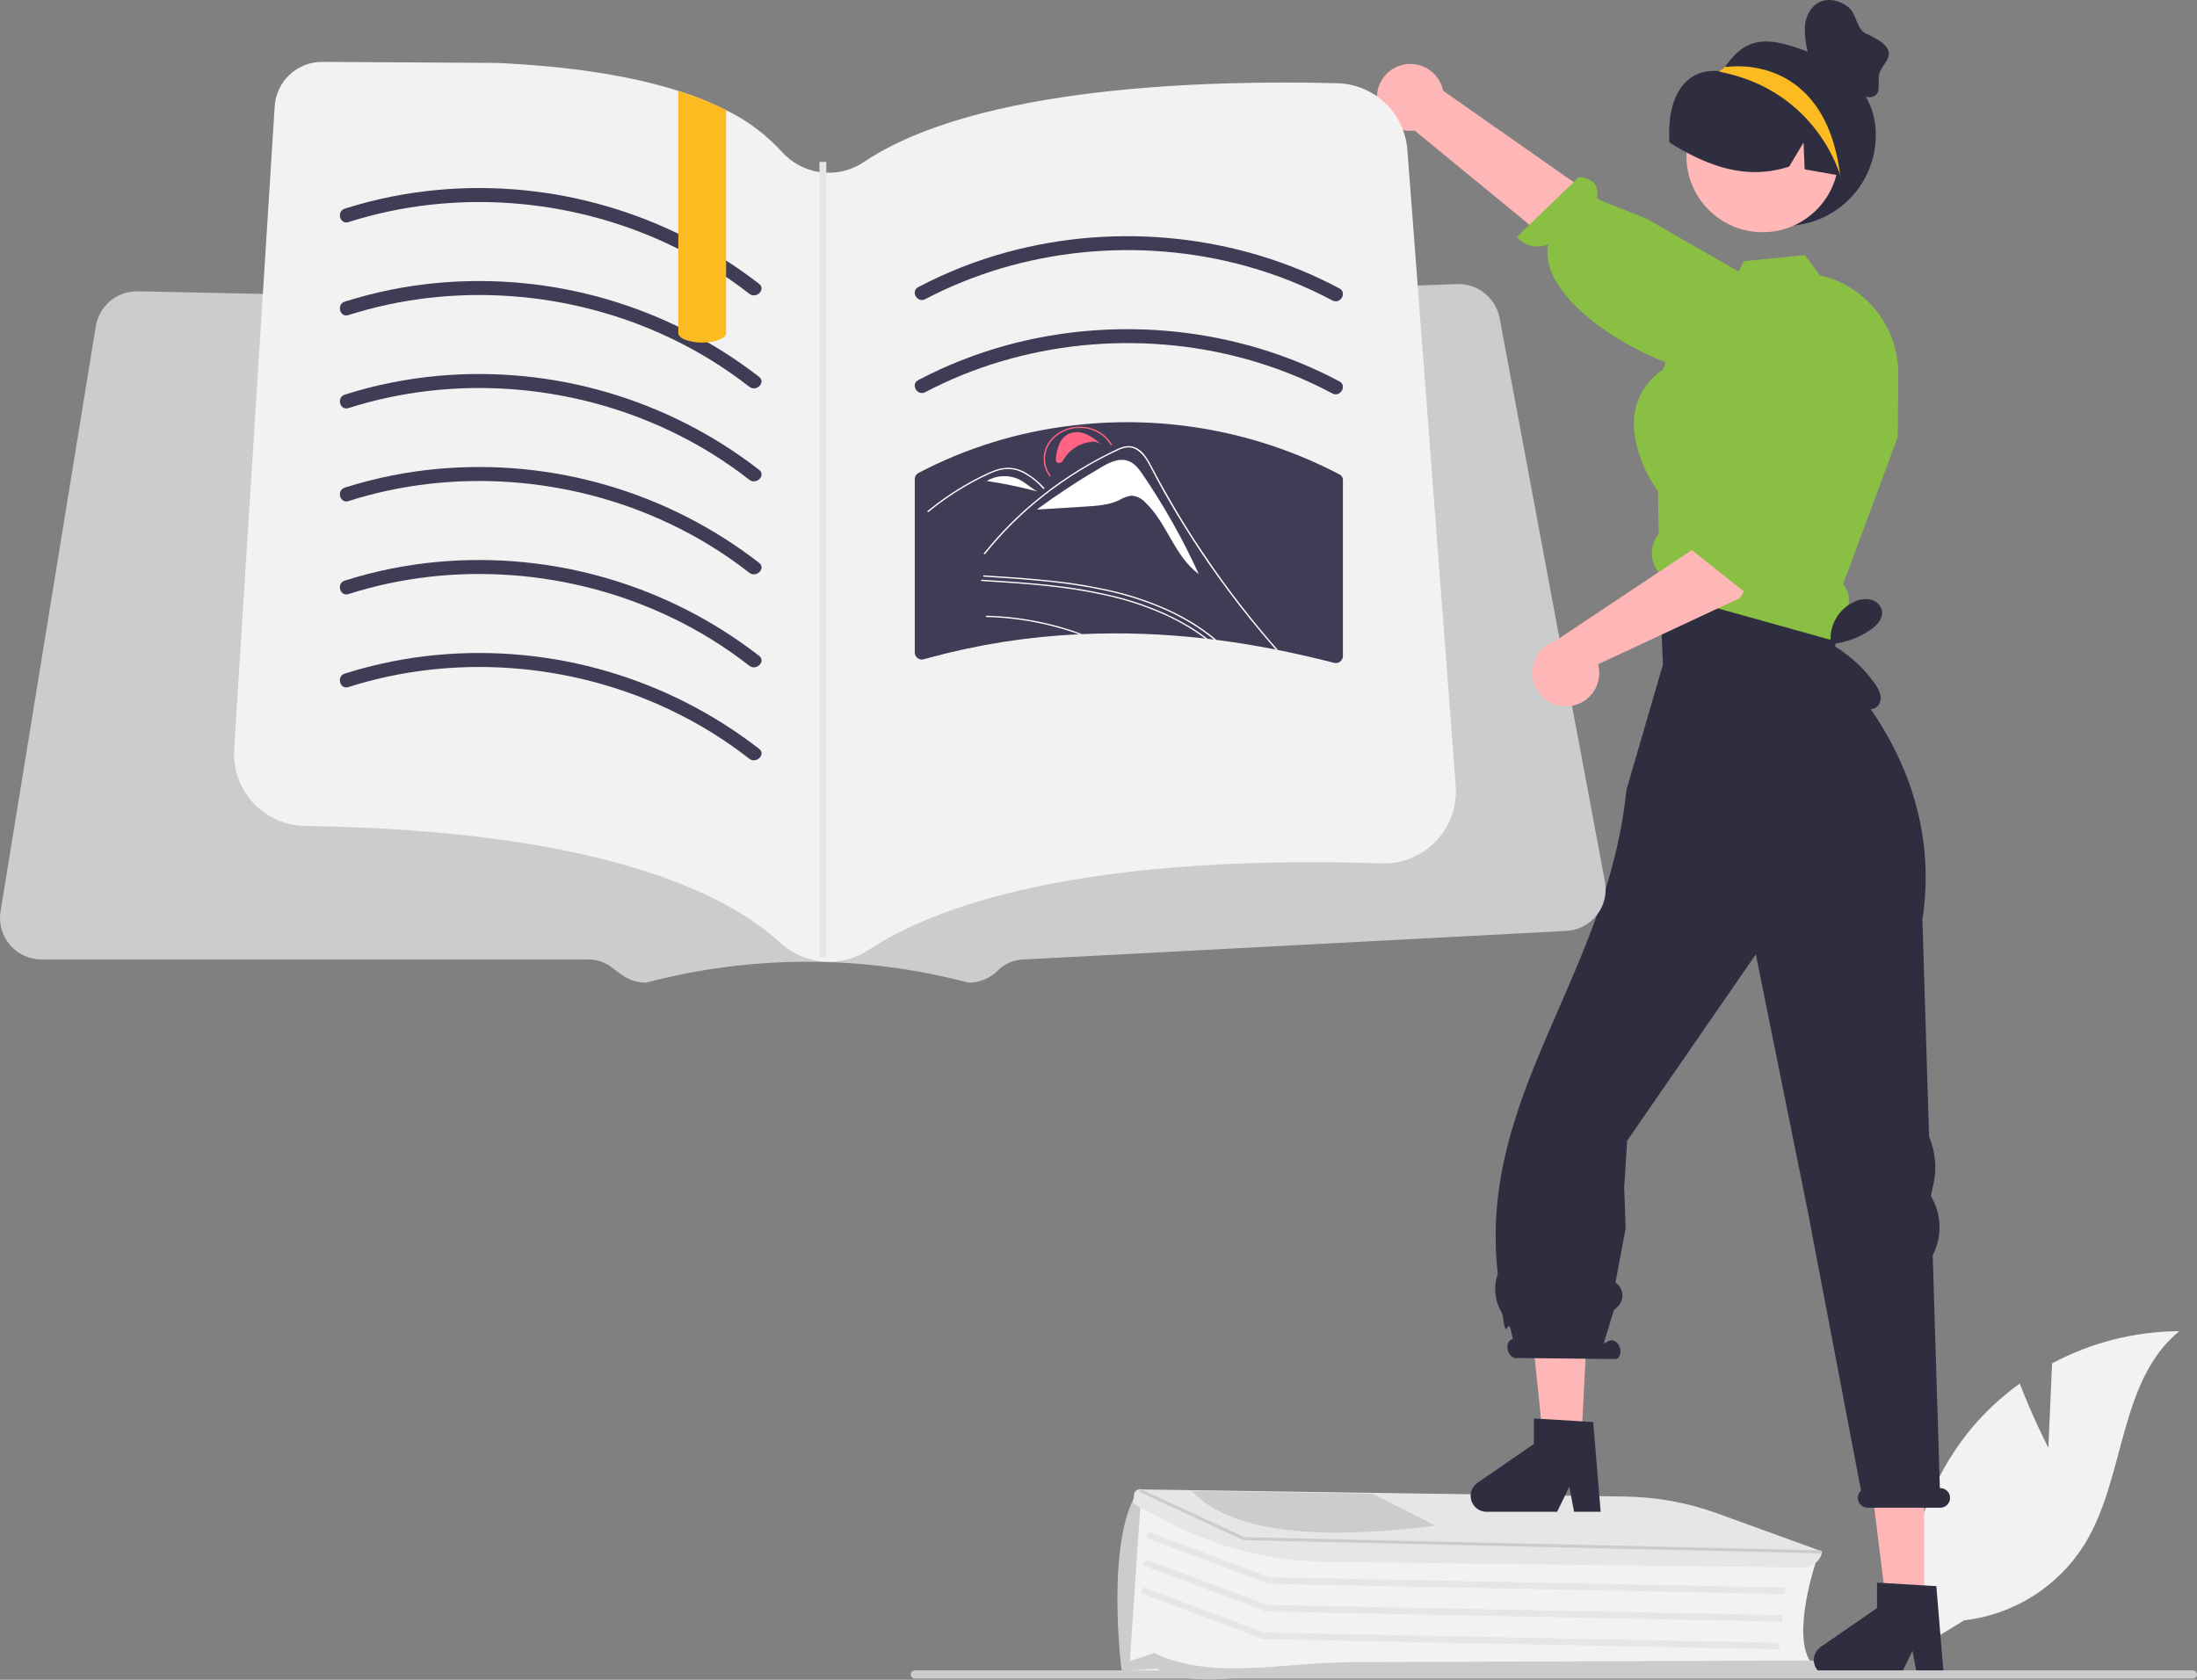<svg width="442" height="338" viewBox="0 0 442 338" fill="none" xmlns="http://www.w3.org/2000/svg">
    <rect x="0" y="0" width="442" height="338" fill="#808080" stroke="none"/>
    <g clip-path="url(#clip0_3239_3375)">
        <path d="M412.096 291.316L412.851 274.328C420.728 270.118 429.512 267.894 438.443 267.85C426.152 277.899 427.688 297.27 419.355 310.783C416.723 314.978 413.182 318.527 408.993 321.167C404.803 323.807 400.073 325.47 395.154 326.034L384.868 332.332C383.457 324.463 383.768 316.383 385.78 308.647C387.793 300.91 391.458 293.702 396.524 287.519C399.401 284.078 402.699 281.014 406.342 278.397C408.805 284.893 412.096 291.316 412.096 291.316Z" fill="#F2F2F2"/>
        <path d="M256.122 336.561C250.883 336.188 249.517 337.221 241.59 336.561H227.059L228.949 301.786L251.826 310.952L365.51 313.743L365.443 313.936C365.392 314.085 360.344 328.849 364.29 334.439L364.453 334.671L364.134 334.674L259.847 335.63C258.708 335.641 257.251 336.641 256.122 336.561Z" fill="#F2F2F2"/>
        <path d="M262.018 337.015C251.898 336.295 241.419 340.229 232.673 335.788L225.682 336.211L225.662 336.152C225.608 335.991 222.305 310.006 228.982 299.93L229.276 299.487L229.505 301.873L227.304 334.244L232.182 332.615C244.03 338.192 258.121 334.509 271.681 334.458L363.964 334.117C365.897 334.11 367.508 335.431 367.559 337.062L367.564 337.221L267.592 337.213C265.728 337.213 263.87 337.147 262.018 337.015Z" fill="#CCCCCC"/>
        <path d="M359.1 320.757L255.249 318.692L255.143 318.653L230.607 309.457L231.07 308.22L255.501 317.377L359.126 319.436L359.1 320.757Z" fill="#E6E6E6"/>
        <path d="M358.546 326.317L254.695 324.253L254.59 324.214L230.053 315.018L230.516 313.781L254.948 322.938L358.572 324.996L358.546 326.317Z" fill="#E6E6E6"/>
        <path d="M357.992 331.879L254.141 329.814L254.035 329.775L229.499 320.578L229.962 319.341L254.393 328.498L358.018 330.558L357.992 331.879Z" fill="#E6E6E6"/>
        <path d="M262.736 314.102C253.107 313.452 243.719 310.803 235.17 306.324L227.972 302.507L228.16 300.619C228.213 300.342 228.366 300.094 228.59 299.923C228.814 299.752 229.093 299.67 229.374 299.693L230.01 299.701L326.86 301.126C333.199 301.205 339.48 302.345 345.442 304.499L366.544 312.16L366.533 312.271C366.356 314.05 364.563 315.424 362.451 315.399L267.05 314.281C265.607 314.264 264.169 314.204 262.736 314.102Z" fill="#E6E6E6"/>
        <path d="M366.341 312.569L366.32 312.567L250.179 309.906L250.098 309.869L229.158 300.172L229.371 299.848L230.007 299.856L250.373 309.292L365.437 311.926L366.359 311.948L366.341 312.569Z" fill="#CCCCCC"/>
        <path d="M276.052 300.534L274.578 300.514L241.293 300.021L239.716 299.999C247.321 308.096 264.137 310.122 288.785 306.985L276.052 300.534Z" fill="#CCCCCC"/>
        <path d="M369.632 106.881L371.663 111.604L368.345 128.378L334.49 123.671L334.76 103.217L335.44 98.737L369.632 106.881Z" fill="#FFB6B6"/>
        <path d="M387.123 324.275H379.654L376.099 295.466H387.123V324.275Z" fill="#FFB6B6"/>
        <path d="M364.907 334.026C364.908 334.872 365.244 335.683 365.842 336.281C366.441 336.879 367.252 337.216 368.098 337.217H382.308L384.757 332.16L385.708 337.217H391.064L389.559 319.157L387.124 319.014L378.944 318.527L377.626 318.445V323.561L366.285 331.396C365.86 331.69 365.512 332.083 365.272 332.541C365.032 332.999 364.907 333.508 364.907 334.026Z" fill="#2F2E41"/>
        <path d="M318.088 291.249H310.619L306.225 248.836L320.259 247.998L318.088 291.249Z" fill="#FFB6B6"/>
        <path d="M295.871 301C295.871 301.846 296.208 302.657 296.806 303.255C297.404 303.854 298.216 304.19 299.062 304.191H313.271L315.721 299.135L316.672 304.191H322.028L320.522 286.131L318.35 286.003L310.028 285.502L308.59 285.419V290.535L297.249 298.371C296.824 298.665 296.476 299.057 296.236 299.515C295.996 299.973 295.871 300.483 295.871 301Z" fill="#2F2E41"/>
        <path d="M390.294 299.432H390.265L388.829 252.589C389.758 250.796 390.23 248.801 390.202 246.781C390.174 244.762 389.647 242.78 388.668 241.014L388.462 240.642L388.996 238.17C389.68 234.994 389.366 231.684 388.096 228.694L386.756 184.999C391.543 153.972 368.727 133.737 368.727 133.737L370.824 117.475L333.921 118.313L334.549 133.737L327.211 158.948C323.35 196.57 297.36 220.218 301.31 256.196C301.318 256.299 301.303 256.403 301.265 256.5C300.864 257.719 300.723 259.008 300.851 260.284C300.979 261.561 301.373 262.797 302.007 263.912C302.171 264.196 302.285 264.508 302.341 264.832C303.155 271.139 303.261 263.16 304.339 269.412L304.13 269.518C303.374 269.779 303.05 270.826 303.406 271.856C303.761 272.887 304.662 273.511 305.418 273.25L325.145 273.461C325.901 273.2 326.225 272.153 325.869 271.123C325.514 270.092 324.613 269.468 323.857 269.729L322.63 270.35L324.683 263.632L325.403 262.96C325.748 262.638 326.015 262.242 326.186 261.802C326.356 261.362 326.424 260.889 326.386 260.419C326.348 259.949 326.204 259.493 325.965 259.087C325.726 258.68 325.398 258.333 325.005 258.071L327.051 247.154L326.76 238.898L327.359 229.531L353.243 192.024L363.716 243.833L374.413 299.953C374.164 300.178 373.976 300.464 373.869 300.782C373.761 301.1 373.737 301.441 373.8 301.771C373.898 302.233 374.154 302.645 374.523 302.939C374.893 303.232 375.353 303.388 375.825 303.379H390.346C390.651 303.379 390.951 303.309 391.224 303.173C391.497 303.038 391.734 302.841 391.919 302.599C392.103 302.357 392.229 302.075 392.287 301.776C392.344 301.477 392.332 301.169 392.251 300.875C392.129 300.453 391.871 300.083 391.517 299.822C391.163 299.561 390.734 299.424 390.294 299.432Z" fill="#2F2E41"/>
        <path d="M377.38 27.174C377.381 30.165 376.648 33.11 375.245 35.751C373.842 38.392 371.812 40.649 369.334 42.322C366.855 43.996 364.004 45.036 361.03 45.35C358.056 45.665 355.05 45.244 352.276 44.126C349.502 43.007 347.046 41.225 345.121 38.935C343.197 36.645 341.865 33.919 341.241 30.994C340.616 28.069 340.72 25.035 341.542 22.16C342.363 19.284 343.879 16.654 345.954 14.501L346.042 14.413C346.188 14.26 346.334 14.106 346.488 13.96L346.49 13.96L346.493 13.958L346.494 13.956L346.495 13.953C346.704 13.8 346.898 13.626 347.072 13.434C349.539 9.987 352.335 7.097 359.109 8.903C368.861 11.502 377.38 17.081 377.38 27.174Z" fill="#2F2E41"/>
        <path d="M277.014 19.352C276.973 20.33 277.146 21.305 277.522 22.208C277.898 23.111 278.468 23.921 279.191 24.58C279.913 25.239 280.772 25.732 281.706 26.024C282.64 26.316 283.626 26.399 284.596 26.268L331.716 64.939L338.913 52.288L290.333 18.254C290.005 16.64 289.096 15.202 287.779 14.213C286.462 13.224 284.827 12.752 283.186 12.887C281.544 13.023 280.009 13.756 278.871 14.947C277.734 16.139 277.073 17.706 277.014 19.352Z" fill="#FFB6B6"/>
        <path d="M351.612 76.343C351.612 76.343 351.597 74.951 344.107 75.004C334.809 75.07 309.201 61.722 311.441 49.15C310.378 49.63 309.185 49.743 308.05 49.471C306.915 49.199 305.903 48.557 305.173 47.647L317.64 35.644C321.551 35.908 321.592 38.526 321.256 40.029L331.275 44.01L357.37 59.002L352.762 74.061L351.612 76.343Z" fill="#89BF42"/>
        <path d="M354.608 46.722C363.07 46.722 369.929 39.863 369.929 31.401C369.929 22.94 363.07 16.08 354.608 16.08C346.146 16.08 339.287 22.94 339.287 31.401C339.287 39.863 346.146 46.722 354.608 46.722Z" fill="#FFB7B7"/>
        <path d="M333.551 107.606C332.705 108.735 332.273 110.121 332.327 111.532C332.382 112.942 332.92 114.29 333.851 115.351C333.858 115.801 333.926 116.235 334.562 117.846C334.646 118.002 334.743 118.15 334.854 118.287C334.875 118.321 334.898 118.354 334.922 118.385C335.592 119.252 336.525 119.88 337.581 120.175L365.626 128.003L369.334 129.036L369.986 129.216L370.345 124.153C371.179 123.461 371.738 122.494 371.921 121.427C372.103 120.359 371.898 119.262 371.341 118.332L370.825 117.478L373.836 109.381L374.128 108.58L381.806 87.913L381.813 86.535L381.828 85.111L381.903 75.179C381.907 72.048 381.185 68.96 379.794 66.155C378.404 63.35 376.382 60.906 373.888 59.014C371.617 57.278 368.998 56.052 366.21 55.419L366.15 55.411L363.117 51.329L350.81 52.557L349.791 54.647L348.555 57.164L339.633 62.475L336.585 69.561L334.525 74.355C331.334 76.647 329.431 79.591 328.884 83.096C327.716 90.542 332.929 97.995 333.551 98.849L333.708 107.396L333.551 107.606Z" fill="#89BF42"/>
        <path d="M370.642 35.418C370.503 35.396 370.364 35.366 370.225 35.344C367.835 34.921 365.446 34.504 363.063 34.073L362.844 28.672L359.957 33.51C353.372 35.695 347.211 34.46 341.416 31.734C339.504 30.827 337.649 29.804 335.861 28.672C335.273 19.538 338.966 13.691 345.837 14.304C346.088 14.326 346.269 14.07 346.488 13.96L346.491 13.96L346.493 13.958L346.495 13.956L346.495 13.953C346.868 13.777 347.248 13.609 347.628 13.456C350.603 12.293 353.847 11.999 356.983 12.607C360.119 13.215 363.018 14.7 365.343 16.891C370.021 21.356 372.125 28.73 370.642 35.418Z" fill="#2F2E41"/>
        <path d="M370.225 35.344C370.225 35.344 365.687 18.404 346.232 14.494C346.21 14.486 346.137 14.457 346.042 14.413C345.983 14.377 345.91 14.34 345.837 14.304C346.056 14.18 346.268 14.07 346.488 13.96L346.49 13.96L346.493 13.958L346.494 13.956L346.495 13.953C346.685 13.777 346.875 13.602 347.072 13.434L347.628 13.456C347.628 13.456 367.148 10.365 370.225 35.344Z" fill="#FDBB22"/>
        <path d="M377.71 142.135C377.349 142.443 376.911 142.646 376.444 142.722C375.976 142.797 375.496 142.743 375.057 142.564C374.184 142.194 373.408 141.626 372.79 140.906C370.27 138.263 368.469 135.018 367.56 131.48L368.401 129.985C368.071 128.141 368.381 126.24 369.28 124.597C370.18 122.954 371.614 121.668 373.345 120.952C374.33 120.535 375.422 120.44 376.464 120.681C376.981 120.809 377.453 121.075 377.832 121.45C378.21 121.824 378.48 122.294 378.613 122.81C378.937 124.409 377.605 125.854 376.256 126.772C373.905 128.367 371.188 129.339 368.358 129.597C371.819 131.548 374.811 134.233 377.123 137.463C377.658 138.137 378.052 138.911 378.283 139.739C378.393 140.155 378.399 140.591 378.299 141.01C378.199 141.428 377.997 141.815 377.71 142.135Z" fill="#2F2E41"/>
        <path d="M184.05 337.76H441.176C441.395 337.76 441.604 337.673 441.759 337.519C441.913 337.364 442 337.155 442 336.937C442 336.718 441.913 336.509 441.759 336.354C441.604 336.2 441.395 336.113 441.176 336.113H184.05C183.832 336.113 183.622 336.2 183.468 336.354C183.313 336.509 183.227 336.718 183.227 336.937C183.227 337.155 183.313 337.364 183.468 337.519C183.622 337.673 183.832 337.76 184.05 337.76Z" fill="#CCCCCC"/>
        <path d="M252.338 126.006V126.436C251.411 125.351 250.466 124.275 249.531 123.199C249.138 122.75 248.745 122.301 248.352 121.852C246.687 119.962 245.012 118.079 243.328 116.201C241.635 114.33 239.941 112.459 238.229 110.597C237.818 110.148 237.406 109.699 236.985 109.25C236.648 108.873 236.282 108.522 235.89 108.202C235.495 107.873 235.041 107.623 234.553 107.463C233.99 107.307 233.397 107.301 232.831 107.444C232.185 107.594 231.568 107.828 230.941 108.025C230.296 108.24 229.66 108.445 229.014 108.651C227.723 109.072 226.441 109.493 225.15 109.914C225.135 109.921 225.118 109.924 225.101 109.924C225.084 109.924 225.068 109.92 225.052 109.914C225.037 109.907 225.023 109.898 225.011 109.886C224.999 109.874 224.99 109.86 224.983 109.844L224.982 109.839C224.974 109.822 224.971 109.803 224.972 109.783C224.973 109.764 224.978 109.746 224.987 109.729C224.996 109.712 225.008 109.697 225.024 109.685C225.039 109.674 225.057 109.666 225.075 109.662C225.394 109.559 225.721 109.456 226.048 109.353C227.349 108.923 228.64 108.502 229.94 108.081C230.586 107.865 231.231 107.66 231.877 107.454C232.476 107.226 233.108 107.1 233.748 107.08C234.793 107.155 235.773 107.615 236.499 108.371C236.901 108.745 237.266 109.138 237.631 109.54C238.061 110.008 238.491 110.476 238.922 110.943C240.652 112.833 242.371 114.729 244.076 116.632C245.789 118.54 247.485 120.452 249.166 122.367C249.288 122.507 249.409 122.647 249.531 122.788C250.476 123.854 251.402 124.93 252.338 126.006Z" fill="white"/>
        <path d="M235.745 109.926C235.392 109.471 234.921 109.121 234.383 108.913L233.851 108.932C238.026 115.43 243.497 120.997 249.921 125.285C245.195 120.165 240.47 115.046 235.745 109.926Z" fill="white"/>
        <path d="M322.887 177.45L301.693 63.968C301.33 62.097 300.343 60.405 298.892 59.169C297.442 57.933 295.615 57.227 293.71 57.166C293.539 57.162 293.367 57.162 293.196 57.166L278.758 57.684L277.204 57.741L269.998 58L268.444 58.053L263.809 58.221L170.348 61.576C170.207 61.584 170.062 61.584 169.921 61.58L148.978 61.142L141.228 60.982L140.98 60.978L135.26 60.856L85.414 59.82L72.198 59.542L65.682 59.409L64.12 59.375L56.69 59.222L55.132 59.188L47.53 59.032L45.973 58.998L37.62 58.822L36.31 58.796L28.861 58.639L27.684 58.617H27.513C25.535 58.625 23.624 59.332 22.117 60.613C20.61 61.894 19.605 63.666 19.279 65.617L0.11 183.377C-0.084 184.569 -0.017 185.79 0.307 186.955C0.631 188.119 1.204 189.199 1.987 190.12C2.77 191.041 3.743 191.781 4.841 192.288C5.938 192.795 7.132 193.058 8.341 193.058H118.422C120.043 193.062 121.619 193.583 122.924 194.543L125.011 196.089C126.45 197.148 128.188 197.722 129.974 197.727C151.234 192.116 173.587 192.116 194.848 197.727C195.944 197.73 197.03 197.515 198.043 197.096C199.055 196.676 199.975 196.059 200.748 195.282C202.069 193.961 203.833 193.175 205.699 193.077L315.125 187.311C316.312 187.249 317.472 186.934 318.527 186.387C319.582 185.841 320.508 185.075 321.243 184.141C321.978 183.207 322.505 182.127 322.788 180.974C323.072 179.82 323.106 178.618 322.887 177.45Z" fill="#CCCCCC"/>
        <path d="M292.899 159.754C292.759 163.6 291.097 167.232 288.279 169.853C285.462 172.474 281.718 173.868 277.873 173.73C271.518 173.506 263.936 173.394 255.706 173.565C228.829 174.14 195.064 177.839 174.753 191.142C172.2 192.817 169.184 193.645 166.133 193.506C165.909 193.493 165.691 193.48 165.466 193.46C162.304 193.171 159.324 191.85 156.985 189.702C145.796 179.464 120.135 167.066 61.395 166.194C61.151 166.194 60.913 166.181 60.675 166.168C58.773 166.048 56.913 165.554 55.201 164.715C53.489 163.876 51.96 162.708 50.7 161.278C49.44 159.847 48.474 158.182 47.858 156.378C47.242 154.574 46.987 152.667 47.108 150.764L52.881 59.144L53.747 45.412L55.266 21.389C55.419 18.97 56.487 16.7 58.254 15.04C60.021 13.38 62.353 12.455 64.777 12.453H64.837L99.831 12.657C114.574 13.324 126.784 15.203 136.463 18.291C139.769 19.317 142.986 20.611 146.08 22.162C150.307 24.211 154.104 27.047 157.269 30.518C159.241 32.735 161.93 34.187 164.865 34.619C165.32 34.687 165.779 34.729 166.239 34.745C168.946 34.857 171.617 34.093 173.855 32.565C196.715 17.248 243.301 16.085 269.028 16.746C272.626 16.83 276.064 18.25 278.672 20.73C281.28 23.21 282.872 26.572 283.137 30.161L284.18 43.827L285.218 57.453L291.202 136.207L292.866 158.116C292.907 158.661 292.918 159.208 292.899 159.754Z" fill="#F2F2F2"/>
        <path d="M70.101 44.692C91.189 37.964 114.716 39.745 134.695 49.224C140.395 51.914 145.778 55.23 150.746 59.11C152.151 60.213 154.151 58.24 152.731 57.126C134.381 42.893 111.325 36.132 88.195 38.201C81.796 38.773 75.479 40.042 69.355 41.986C67.641 42.533 68.374 45.243 70.101 44.692Z" fill="#3F3D56"/>
        <path d="M186.143 60.199C205.75 49.894 229.228 47.646 250.546 53.496C256.623 55.16 262.497 57.495 268.057 60.459C269.65 61.309 271.07 58.887 269.474 58.035C249.156 47.194 224.768 44.698 202.581 50.742C196.391 52.431 190.405 54.789 184.726 57.776C183.127 58.616 184.544 61.039 186.143 60.199Z" fill="#3F3D56"/>
        <path d="M186.143 78.91C205.75 68.605 229.228 66.357 250.546 72.207C256.623 73.871 262.497 76.206 268.057 79.17C269.65 80.02 271.07 77.598 269.474 76.746C249.156 65.905 224.768 63.41 202.581 69.453C196.391 71.142 190.405 73.5 184.726 76.487C183.127 77.327 184.544 79.751 186.143 78.91Z" fill="#3F3D56"/>
        <path d="M270.161 96.618C270.176 96.377 270.117 96.137 269.994 95.93C269.871 95.722 269.688 95.556 269.469 95.454C253.193 86.932 234.739 83.475 216.481 85.529C216.367 85.538 216.262 85.557 216.138 85.566H216.133C216.021 85.576 215.909 85.593 215.799 85.616C204.94 86.866 194.405 90.113 184.727 95.193C184.516 95.319 184.341 95.497 184.22 95.711C184.099 95.924 184.035 96.166 184.036 96.412V131.317C184.039 131.532 184.091 131.743 184.188 131.935C184.286 132.126 184.425 132.293 184.596 132.423C184.767 132.553 184.966 132.642 185.177 132.683C185.387 132.725 185.605 132.718 185.813 132.664C186.243 132.54 186.674 132.421 187.113 132.306C196.898 129.658 206.942 128.087 217.068 127.621C217.283 127.612 217.498 127.602 217.723 127.593C225.97 127.239 234.232 127.536 242.432 128.482C242.604 128.492 242.775 128.51 242.945 128.537C243.367 128.583 243.797 128.633 244.219 128.688C244.388 128.706 244.549 128.725 244.704 128.752C246.344 128.958 247.97 129.192 249.6 129.444C251.955 129.819 254.309 130.238 256.663 130.699C256.81 130.726 256.961 130.763 257.112 130.79C260.89 131.541 264.651 132.412 268.393 133.373C268.601 133.427 268.819 133.433 269.03 133.39C269.241 133.348 269.439 133.258 269.611 133.127C269.782 132.997 269.921 132.829 270.018 132.637C270.115 132.445 270.167 132.233 270.17 132.018V96.673C270.171 96.654 270.168 96.635 270.161 96.618Z" fill="#3F3D56"/>
        <path d="M218.682 87.432C217.653 86.929 216.475 86.825 215.374 87.142C214.888 87.324 214.443 87.601 214.065 87.957C213.687 88.312 213.383 88.74 213.172 89.213C212.79 90.122 212.546 91.082 212.447 92.063C212.389 92.449 212.385 92.935 212.773 93.115C212.913 93.166 213.065 93.178 213.212 93.149C213.359 93.12 213.495 93.051 213.606 92.95C213.806 92.753 213.971 92.523 214.093 92.27C214.767 91.223 215.693 90.362 216.787 89.767C217.88 89.173 219.106 88.863 220.351 88.868L221.387 89.281C220.572 88.546 219.662 87.925 218.682 87.432Z" fill="#FF6582"/>
        <path d="M229.896 95.478C229.092 94.294 228.139 93.03 226.647 92.643C224.919 92.196 223.144 93.085 221.638 93.963C217.16 96.57 212.824 99.414 208.648 102.482L208.653 102.528L218.346 101.933C220.68 101.789 223.095 101.626 225.158 100.643C225.899 100.179 226.727 99.871 227.591 99.737C228.127 99.766 228.652 99.901 229.136 100.134C229.62 100.367 230.053 100.694 230.409 101.095C234.877 105.329 236.169 111.805 241.181 115.525C237.992 108.536 234.217 101.83 229.896 95.478Z" fill="white"/>
        <path d="M217.724 127.593C217.5 127.602 217.284 127.611 217.069 127.621C215.507 127.059 213.907 126.564 212.288 126.133C211.241 125.852 210.174 125.6 209.107 125.385C207.901 125.123 206.684 124.917 205.468 124.739C203.153 124.402 200.819 124.206 198.48 124.15C198.462 124.152 198.444 124.15 198.427 124.144C198.41 124.139 198.394 124.13 198.381 124.118C198.368 124.106 198.357 124.092 198.35 124.075C198.343 124.059 198.339 124.041 198.339 124.024C198.339 124.006 198.343 123.988 198.35 123.972C198.357 123.955 198.368 123.941 198.381 123.929C198.394 123.917 198.41 123.908 198.427 123.903C198.444 123.897 198.462 123.895 198.48 123.897C198.779 123.897 199.078 123.907 199.368 123.925C201.713 124.012 204.049 124.24 206.366 124.608C207.573 124.805 208.78 125.039 209.978 125.301C211.063 125.544 212.148 125.815 213.215 126.115C214.739 126.545 216.243 127.038 217.724 127.593Z" fill="white"/>
        <path d="M244.706 128.753C244.547 128.725 244.387 128.706 244.219 128.687C243.574 128.154 242.919 127.649 242.236 127.153C241.384 126.535 240.505 125.955 239.607 125.413C237.618 124.205 235.541 123.148 233.395 122.251C230.001 120.837 226.488 119.729 222.898 118.939C218.802 118.042 214.656 117.392 210.483 116.993C206.31 116.562 202.119 116.3 197.928 116.038C197.75 116.029 197.741 115.767 197.928 115.777C198.452 115.814 198.976 115.842 199.509 115.879C203.747 116.141 207.985 116.441 212.195 116.918C216.369 117.365 220.51 118.084 224.591 119.07C228.075 119.928 231.475 121.096 234.751 122.559C236.636 123.406 238.461 124.378 240.215 125.469C241.328 126.171 242.404 126.919 243.433 127.714C243.864 128.051 244.294 128.388 244.706 128.753Z" fill="white"/>
        <path d="M242.947 128.538C242.776 128.51 242.605 128.491 242.432 128.481C242.236 128.322 242.03 128.173 241.824 128.023C240.384 126.992 238.881 126.052 237.324 125.207C235.91 124.438 234.458 123.742 232.974 123.121C229.581 121.703 226.068 120.595 222.477 119.809C218.381 118.912 214.235 118.262 210.062 117.863C205.889 117.432 201.698 117.171 197.507 116.909C197.329 116.89 197.329 116.637 197.507 116.647C198.04 116.684 198.564 116.712 199.088 116.75C203.326 117.011 207.564 117.311 211.774 117.788C215.948 118.235 220.089 118.954 224.17 119.94C227.654 120.797 231.055 121.965 234.33 123.429C235.565 123.991 236.772 124.599 237.951 125.263C239.699 126.223 241.369 127.318 242.947 128.538Z" fill="white"/>
        <path d="M257.111 130.792C256.962 130.764 256.812 130.727 256.662 130.699C256.494 130.521 256.335 130.334 256.176 130.147C255.371 129.221 254.576 128.285 253.79 127.34C250.693 123.654 247.755 119.856 244.986 115.982C242.61 112.67 240.355 109.293 238.222 105.85C237.202 104.222 236.22 102.576 235.257 100.91C234.508 99.619 233.778 98.325 233.067 97.028C232.861 96.654 232.665 96.279 232.469 95.905C232.01 95.026 231.551 94.137 231.065 93.267C230.536 92.201 229.76 91.277 228.801 90.573C228.322 90.252 227.767 90.061 227.192 90.021C226.381 90.024 225.583 90.229 224.872 90.619C219.637 93.057 214.7 96.086 210.155 99.647C205.717 103.1 201.703 107.066 198.199 111.464C198.087 111.595 197.843 111.473 197.946 111.333C198.367 110.809 198.798 110.285 199.228 109.77C202.596 105.786 206.389 102.182 210.539 99.021C210.548 99.011 210.567 99.002 210.576 98.993C210.941 98.703 211.306 98.422 211.68 98.151C213.997 96.444 216.409 94.87 218.903 93.435C220.175 92.696 221.476 91.995 222.804 91.33C223.131 91.162 223.468 90.993 223.805 90.835C224.142 90.666 224.479 90.507 224.815 90.348C225.482 90.008 226.211 89.808 226.958 89.759C229.559 89.721 230.897 92.341 231.823 94.109C232.113 94.661 232.412 95.213 232.702 95.765C233.825 97.851 234.995 99.928 236.211 101.977C236.95 103.249 237.717 104.512 238.494 105.766C239.607 107.553 240.748 109.321 241.936 111.08C241.936 111.081 241.936 111.083 241.937 111.084C241.937 111.085 241.938 111.086 241.939 111.087C241.94 111.088 241.941 111.088 241.942 111.089C241.943 111.089 241.944 111.089 241.945 111.089C243.321 113.166 244.752 115.206 246.231 117.236C248.766 120.707 251.423 124.1 254.202 127.415C255.156 128.556 256.126 129.682 257.111 130.792Z" fill="white"/>
        <path d="M223.733 89.473L223.474 89.587C222.882 88.586 222.051 87.747 221.056 87.144C220.06 86.542 218.932 86.194 217.77 86.133C213.94 85.861 210.575 88.413 210.269 91.823C210.145 93.227 210.552 94.626 211.408 95.745L211.168 95.887C210.276 94.722 209.853 93.264 209.982 91.802C210.3 88.252 213.804 85.594 217.793 85.877C219.003 85.941 220.178 86.303 221.214 86.93C222.251 87.557 223.116 88.431 223.733 89.473Z" fill="#FF6582"/>
        <path d="M204.807 96.371C203.802 95.934 202.707 95.742 201.613 95.812C200.519 95.881 199.457 96.21 198.516 96.772C201.953 97.299 205.361 98.007 208.725 98.892C207.332 98.166 206.243 97.028 204.807 96.371Z" fill="white"/>
        <path d="M198.496 96.768L198.118 97.042C198.246 96.947 198.379 96.857 198.516 96.771L198.496 96.768Z" fill="white"/>
        <path d="M209.896 98.357C209.745 98.207 209.595 98.057 209.444 97.908C208.279 96.64 206.877 95.614 205.316 94.888C204.522 94.553 203.67 94.377 202.808 94.37C201.917 94.391 201.037 94.562 200.203 94.876C199.811 95.015 199.427 95.173 199.05 95.342C198.618 95.535 198.194 95.741 197.772 95.949C196.98 96.339 196.198 96.747 195.427 97.171C193.892 98.016 192.405 98.924 190.966 99.898C190.22 100.402 189.49 100.924 188.774 101.462C188.109 101.961 187.458 102.474 186.819 103.001C186.683 103.113 186.479 102.931 186.616 102.819C186.784 102.68 186.954 102.541 187.124 102.404C187.605 102.018 188.093 101.638 188.589 101.267C189.493 100.587 190.421 99.934 191.373 99.307C192.852 98.332 194.382 97.423 195.963 96.58C196.753 96.159 197.554 95.756 198.366 95.37C198.611 95.254 198.859 95.14 199.11 95.032C199.683 94.775 200.274 94.561 200.879 94.391C201.746 94.143 202.653 94.064 203.55 94.158C204.409 94.267 205.242 94.524 206.014 94.917C207.544 95.774 208.924 96.874 210.1 98.175C210.223 98.298 210.02 98.48 209.896 98.357Z" fill="white"/>
        <path d="M70.101 63.403C91.189 56.675 114.716 58.456 134.695 67.935C140.395 70.626 145.778 73.941 150.746 77.821C152.151 78.924 154.151 76.951 152.731 75.837C134.381 61.604 111.325 54.843 88.195 56.912C81.796 57.484 75.479 58.754 69.355 60.697C67.641 61.244 68.374 63.955 70.101 63.403Z" fill="#3F3D56"/>
        <path d="M70.101 82.115C91.189 75.386 114.716 77.168 134.695 86.646C140.395 89.337 145.778 92.653 150.746 96.533C152.151 97.635 154.151 95.663 152.731 94.548C134.381 80.315 111.325 73.554 88.195 75.623C81.796 76.196 75.479 77.465 69.355 79.408C67.641 79.955 68.374 82.666 70.101 82.115Z" fill="#3F3D56"/>
        <path d="M70.101 100.826C91.189 94.098 114.716 95.879 134.695 105.357C140.395 108.048 145.778 111.364 150.746 115.244C152.151 116.347 154.151 114.374 152.731 113.259C134.381 99.027 111.325 92.266 88.195 94.334C81.796 94.907 75.479 96.176 69.355 98.119C67.641 98.666 68.374 101.377 70.101 100.826Z" fill="#3F3D56"/>
        <path d="M70.101 119.537C91.189 112.809 114.716 114.59 134.695 124.069C140.395 126.759 145.778 130.075 150.746 133.955C152.151 135.058 154.151 133.085 152.731 131.97C134.381 117.738 111.325 110.977 88.195 113.046C81.796 113.618 75.479 114.887 69.355 116.831C67.641 117.377 68.374 120.088 70.101 119.537Z" fill="#3F3D56"/>
        <path d="M70.101 138.248C91.189 131.52 114.716 133.301 134.695 142.78C140.395 145.47 145.778 148.786 150.746 152.666C152.151 153.769 154.151 151.796 152.731 150.682C134.381 136.449 111.325 129.688 88.195 131.757C81.796 132.329 75.479 133.599 69.355 135.542C67.641 136.089 68.374 138.799 70.101 138.248Z" fill="#3F3D56"/>
        <path d="M146.08 22.162V67.031C146.08 67.923 144.521 68.669 142.421 68.874C142.403 68.873 142.385 68.875 142.368 68.88C142.018 68.907 141.648 68.927 141.271 68.927C140.113 68.948 138.961 68.76 137.87 68.372C137.771 68.332 137.672 68.286 137.572 68.246C137.48 68.193 137.381 68.147 137.288 68.094C136.767 67.784 136.463 67.421 136.463 67.031V18.291C139.769 19.317 142.985 20.611 146.08 22.162Z" fill="#FDBB22"/>
        <path d="M166.238 32.569H164.864V192.568H166.238V32.569Z" fill="#E6E6E6"/>
        <path d="M315.66 142.1C316.635 142.01 317.578 141.709 318.423 141.216C319.268 140.723 319.995 140.051 320.552 139.246C321.109 138.442 321.483 137.525 321.648 136.561C321.813 135.597 321.764 134.608 321.505 133.664L350.024 120.351L367.194 92.577L353.698 87.128L342.115 109.509L312.799 129.046C311.242 129.586 309.938 130.678 309.133 132.115C308.328 133.552 308.079 135.235 308.431 136.844C308.784 138.453 309.715 139.876 311.047 140.845C312.379 141.814 314.021 142.26 315.66 142.1Z" fill="#FFB6B6"/>
        <path d="M377.785 65.97C377.785 65.97 381.147 67.068 377.458 73.587C374.504 78.806 360.117 108.87 354.246 114.773C354.863 115.763 355.134 116.931 355.016 118.091C354.897 119.252 354.395 120.341 353.59 121.185L340.034 110.428C339.775 106.516 342.364 106.128 343.899 106.26L347.017 95.207L357.894 67.942L375.37 65.134L377.785 65.97Z" fill="#89BF42"/>
        <path d="M378.078 14.867C378.719 12.276 383.369 10.362 375.404 6.744C373.471 5.866 373.551 2.843 371.916 1.489C370.281 0.135 367.886 -0.493 365.986 0.453C364.289 1.298 363.333 3.211 363.129 5.096C363.031 6.993 363.25 8.893 363.777 10.718L363.623 10.944C366.778 13.358 369.933 15.772 373.088 18.187C374.247 19.074 375.763 20.003 377.062 19.337C378.533 18.584 377.681 16.471 378.078 14.867Z" fill="#2F2E41"/>
    </g>
    <defs>
        <clipPath id="clip0_3239_3375">
            <rect width="442" height="337.938" fill="white"/>
        </clipPath>
    </defs>
</svg>
